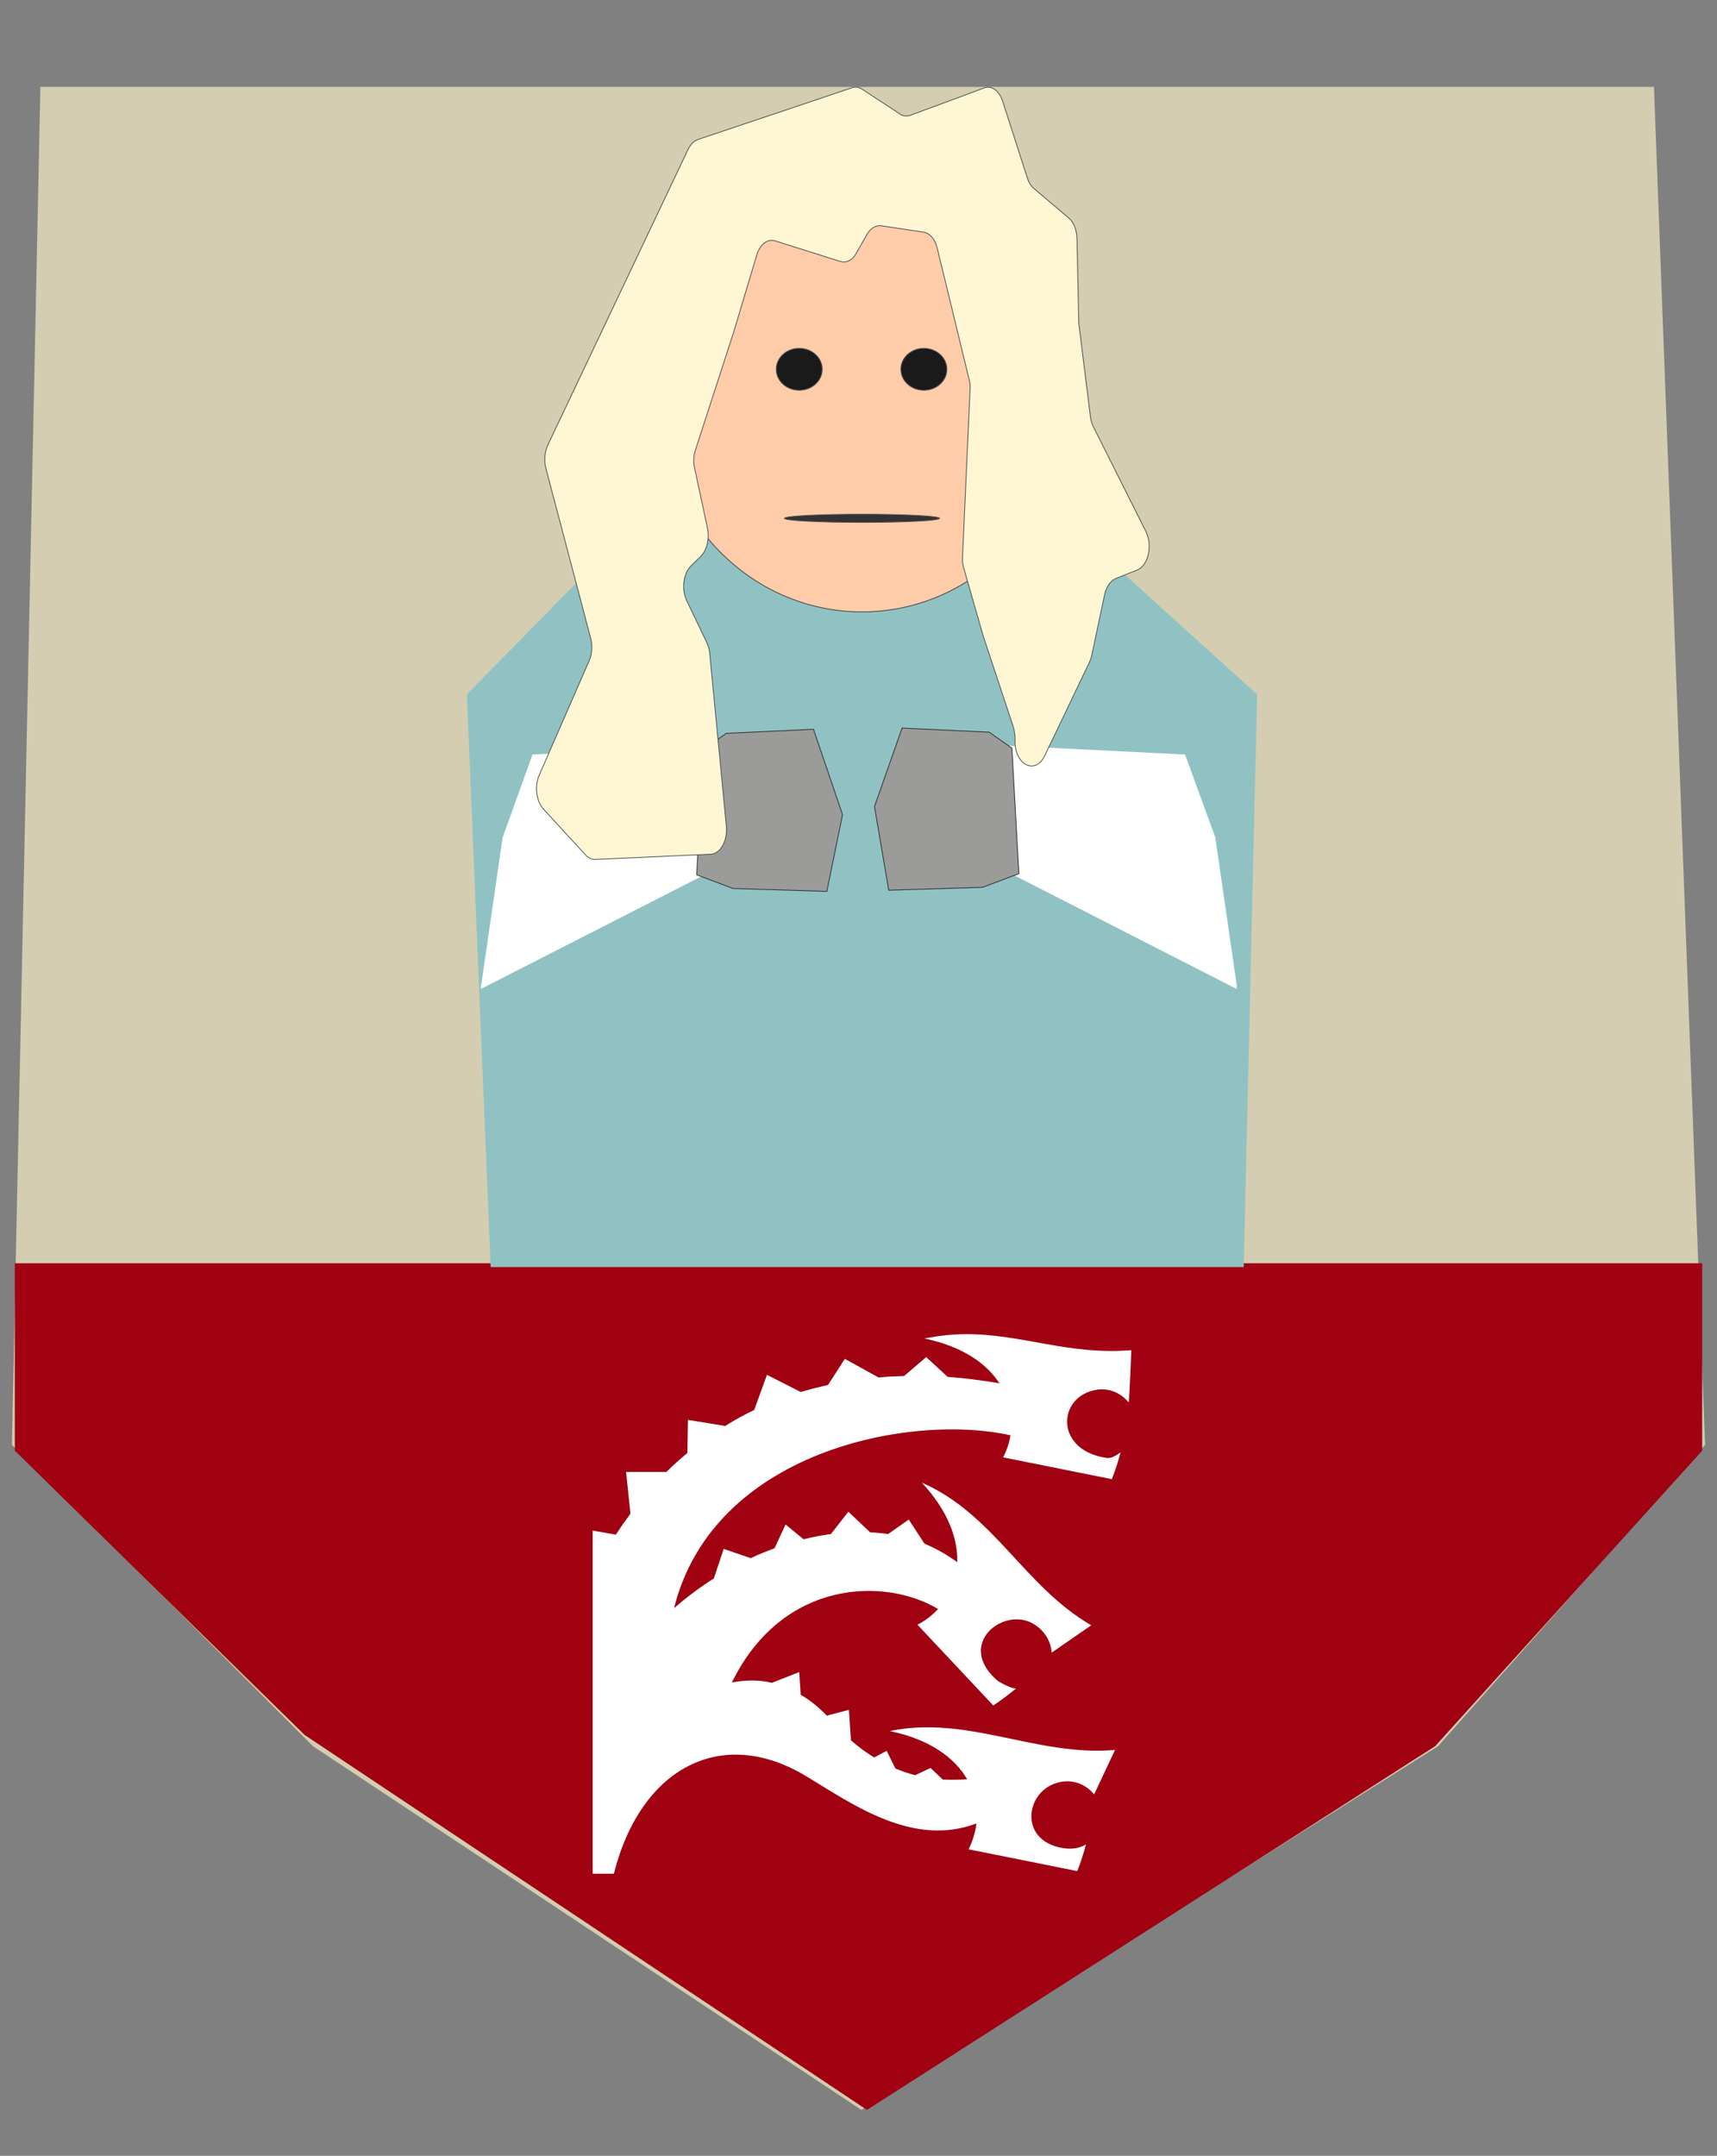 <?xml version="1.0" encoding="utf-8"?>
<!-- Generator: Adobe Illustrator 25.0.0, SVG Export Plug-In . SVG Version: 6.00 Build 0)  -->
<svg version="1.1" id="Layer_1" xmlns="http://www.w3.org/2000/svg" xmlns:xlink="http://www.w3.org/1999/xlink" x="0px" y="0px"
	 viewBox="0 0 591 742" style="enable-background:new 0 0 591 742;" xml:space="preserve">
<rect x="0" y="0" width="591" height="742" fill="#808080" stroke="none"/>
<style type="text/css">
	.st0{fill:#D4CDB1;}
	.st1{fill:#A00212;}
	.st2{fill:#90C2C4;}
	.st3{fill:#FFCCAA;stroke:#4D4D4D;stroke-width:0.298;}
	.st4{fill:#FFFFFF;}
	.st5{fill:#9B9B9A;stroke:#333333;stroke-width:0.278;}
	.st6{fill:#FFF7D4;stroke:#4D4D4D;stroke-width:0.265;}
	.st7{fill:#1A1A1A;stroke:#4D4D4D;stroke-width:0.298;}
	.st8{fill:#333333;stroke:#4D4D4D;stroke-width:0.265;}
	.st9{fill-rule:evenodd;clip-rule:evenodd;fill:#FFFFFF;}
</style>
<g>
	<path class="st0" d="M4.1,497.3l9.8-467.4h555.4l17.6,467.4L495,601L296.5,726.2L107.7,601L4.1,497.3z"/>
	<path class="st1" d="M585.9,434.8H5.1v64.5l99.7,97.8l193.6,129.1L494,601l91.9-101.7V434.8z"/>
	<path class="st2" d="M432.7,239l-4.6,197.1H168.9L160.7,239l42.9-43.7l92.7-52.8l88.1,52.8L432.7,239z"/>
	<ellipse class="st3" cx="296.7" cy="137.6" rx="70.1" ry="73"/>
	<path class="st4" d="M165.5,340.4l79.5-40.6l2.4-43.3l-64.1,3.2L173,288.3l-7.4,51"/>
	<path class="st5" d="M242.2,257.9l7.8-5.5l30-1.4l10,29.4l-5.4,26.4l-32.3-1l-12.5-4.7L242.2,257.9z"/>
	<path class="st4" d="M425.7,340.4l-79.5-40.6l-2.4-43.3l64.1,3.2l10.4,28.5l7.4,51"/>
	<path class="st5" d="M348.3,257.5l-7.8-5.5l-30-1.4l-9.5,27l4.9,28.8l32.3-1l12.5-4.7L348.3,257.5z"/>
	<path class="st6" d="M293.3,30.2l-53,17.8c-1.4,0.5-2.5,1.6-3.4,3.3l-48.3,101.8c-1.1,2.3-1.4,5.4-0.7,8.1l15.4,58.4
		c0.7,2.6,0.5,5.5-0.5,7.8l-17.2,39.4c-1.7,3.8-1,8.9,1.4,11.6l14.5,15.8c1,1.1,2.2,1.7,3.5,1.6l39.6-1.8c3.4-0.1,5.9-4.7,5.4-9.7
		l-5.7-59.3c-0.1-1.4-0.5-2.7-1-3.8l-6.9-14.4c-1.9-3.9-1.2-9.5,1.5-12.1l3.3-3.2c2.1-2.1,3.1-6.1,2.3-9.8l-4.4-20.5
		c-0.5-2.1-0.4-4.4,0.3-6.4l13.1-40.4l8-26.7c1.1-3.6,3.7-5.6,6.3-4.8l22.5,7.1c2,0.6,4.1-0.4,5.4-2.8l3.7-6.5c1.2-2.1,3-3.2,4.9-3
		l14.6,2.2c2.1,0.3,4,2.5,4.7,5.5l11,45.3c0.3,1.1,0.4,2.3,0.3,3.5l-2.6,57.6c-0.1,1.4,0.1,2.7,0.5,4l6.4,22.3
		c0,0.1,0.1,0.3,0.1,0.4l10.5,31.7c0.4,1.4,0.6,2.9,0.6,4.4v0c-0.4,8.5,6.9,12.4,10.2,5.5l15.4-32.2c0.3-0.7,0.6-1.5,0.8-2.4
		l4.4-20.8c0.6-2.7,2.1-4.9,3.9-5.6l7.3-2.9c3.9-1.6,5.4-8.5,3-13.3l-18.1-36.1c-0.5-1-0.9-2.3-1-3.6l-3.9-31.3
		c-0.1-0.4-0.1-0.9-0.1-1.3l-0.6-28.5c-0.1-3-1.1-5.7-2.9-7.1l-11.9-10.1c-1-0.8-1.8-2.1-2.3-3.7l-8.5-26.4
		c-1.2-3.6-3.8-5.5-6.4-4.5l-25.4,9.4c-1.2,0.4-2.5,0.3-3.6-0.5l-12.8-8.4C295.7,30,294.5,29.8,293.3,30.2z"/>
	<ellipse class="st7" cx="275.1" cy="127.1" rx="7.9" ry="7.2"/>
	<ellipse class="st7" cx="318" cy="127.1" rx="7.9" ry="7.2"/>
	<ellipse class="st8" cx="296.7" cy="178.4" rx="26.7" ry="1.4"/>
	<path class="st9" d="M332.4,459.2c-4.5,0-9.2,0.5-14.2,1.5c13.1,2.7,21.4,8.6,25.8,15.4c-6.1-1-12-1.8-17.8-2.2l-7.4-6.8l-7.6,6.5
		c-3,0.1-5.9,0.2-8.8,0.5l-11.6-6.4l-5.8,9c-3.2,0.7-6.3,1.5-9.4,2.4l-11.6-5.9l-4.4,12.1c-3.4,1.6-6.8,3.5-10,5.5l-12.8-2.1
		l-0.2,11.4c-2.5,2.1-4.9,4.2-7.2,6.5h-13.9L217,521c-1.7,2.3-3.4,4.7-5,7.2l-8-1.4v15.5c0,0,0,0,0,0v102.6h7.3
		c9.2-36.5,37.1-51.2,66.3-33.5c16.5,10,36.8,24.4,58.5,16.2c-0.4,3.1-1.3,6.1-2.7,8.9l37.4,7.5c1.2-3,2.2-6.2,3-9.2
		c-1.4,0.9-4.1,1.9-7.8,1.3c-16.2-2.5-13-21.2-0.2-22.9c4.3-0.6,8.3,1.3,10.8,4.4l7.2-15.3c-26.7,2.4-50.9-12.1-77.5-6.5
		c13.9,2.9,22.4,9.3,26.6,16.6c-2.9,0.2-5.7,0.2-8.4,0.1l-4.2-4l-5.3,2.5c-2.3-0.6-4.6-1.4-6.8-2.3l-3-6.1l-4.3,2.3
		c-2.8-1.7-5.5-3.7-8-5.9l-0.7-10.5l-7.6,2c-2.9-3-5.9-5.4-9-7.2l-0.5-7.8l-9.4,3.7c-4.6-1.1-9.2-1-13.8-0.1
		c17.4-35.5,52.6-36.3,71-25.3c-2.1,2.2-4.5,4.1-7.1,5.4l26.1,27.8c2.7-1.8,5.3-3.8,7.8-5.8c-1.7-0.1-5.6-2-6.9-3.2
		c-13.6-12.5,2.8-25.1,12.9-19.1c3.7,2.2,6,5.8,6.3,9.9l13.6-9.4c-23.2-13.5-33.4-38.2-58.3-49.1c9.1,9.8,12.4,19.3,12.2,27.4
		c-3.5-2.6-7.3-4.7-11.3-6.4l-5.4-8.3l-7.1,5c-2-0.3-4.1-0.5-6.2-0.6l-7.5-7.1l-6,7.7c-3.1,0.4-6.2,1-9.4,1.8l-6.2-5.1l-3.8,8.2
		c-2.7,1-5.5,2.1-8.2,3.4l-9.3-3.2l-3.4,10.2c-4.8,3-9.4,6.5-13.7,10.2c13.5-54,81.1-67.2,115.8-59.5c-0.4,2.7-1.3,5.2-2.5,7.6
		l37.4,7.5c1.2-3,2.2-6.2,3-9.2c-1.4,0.9-2.9,2.1-4.7,1.9c-18.2-2.5-17.2-21.5-3.3-23.5c4.3-0.6,8.3,1.3,10.8,4.4
		c0.4-4,0.7-14,0.9-18C367.7,466.5,351.8,459.1,332.4,459.2L332.4,459.2z"/>
</g>
</svg>
